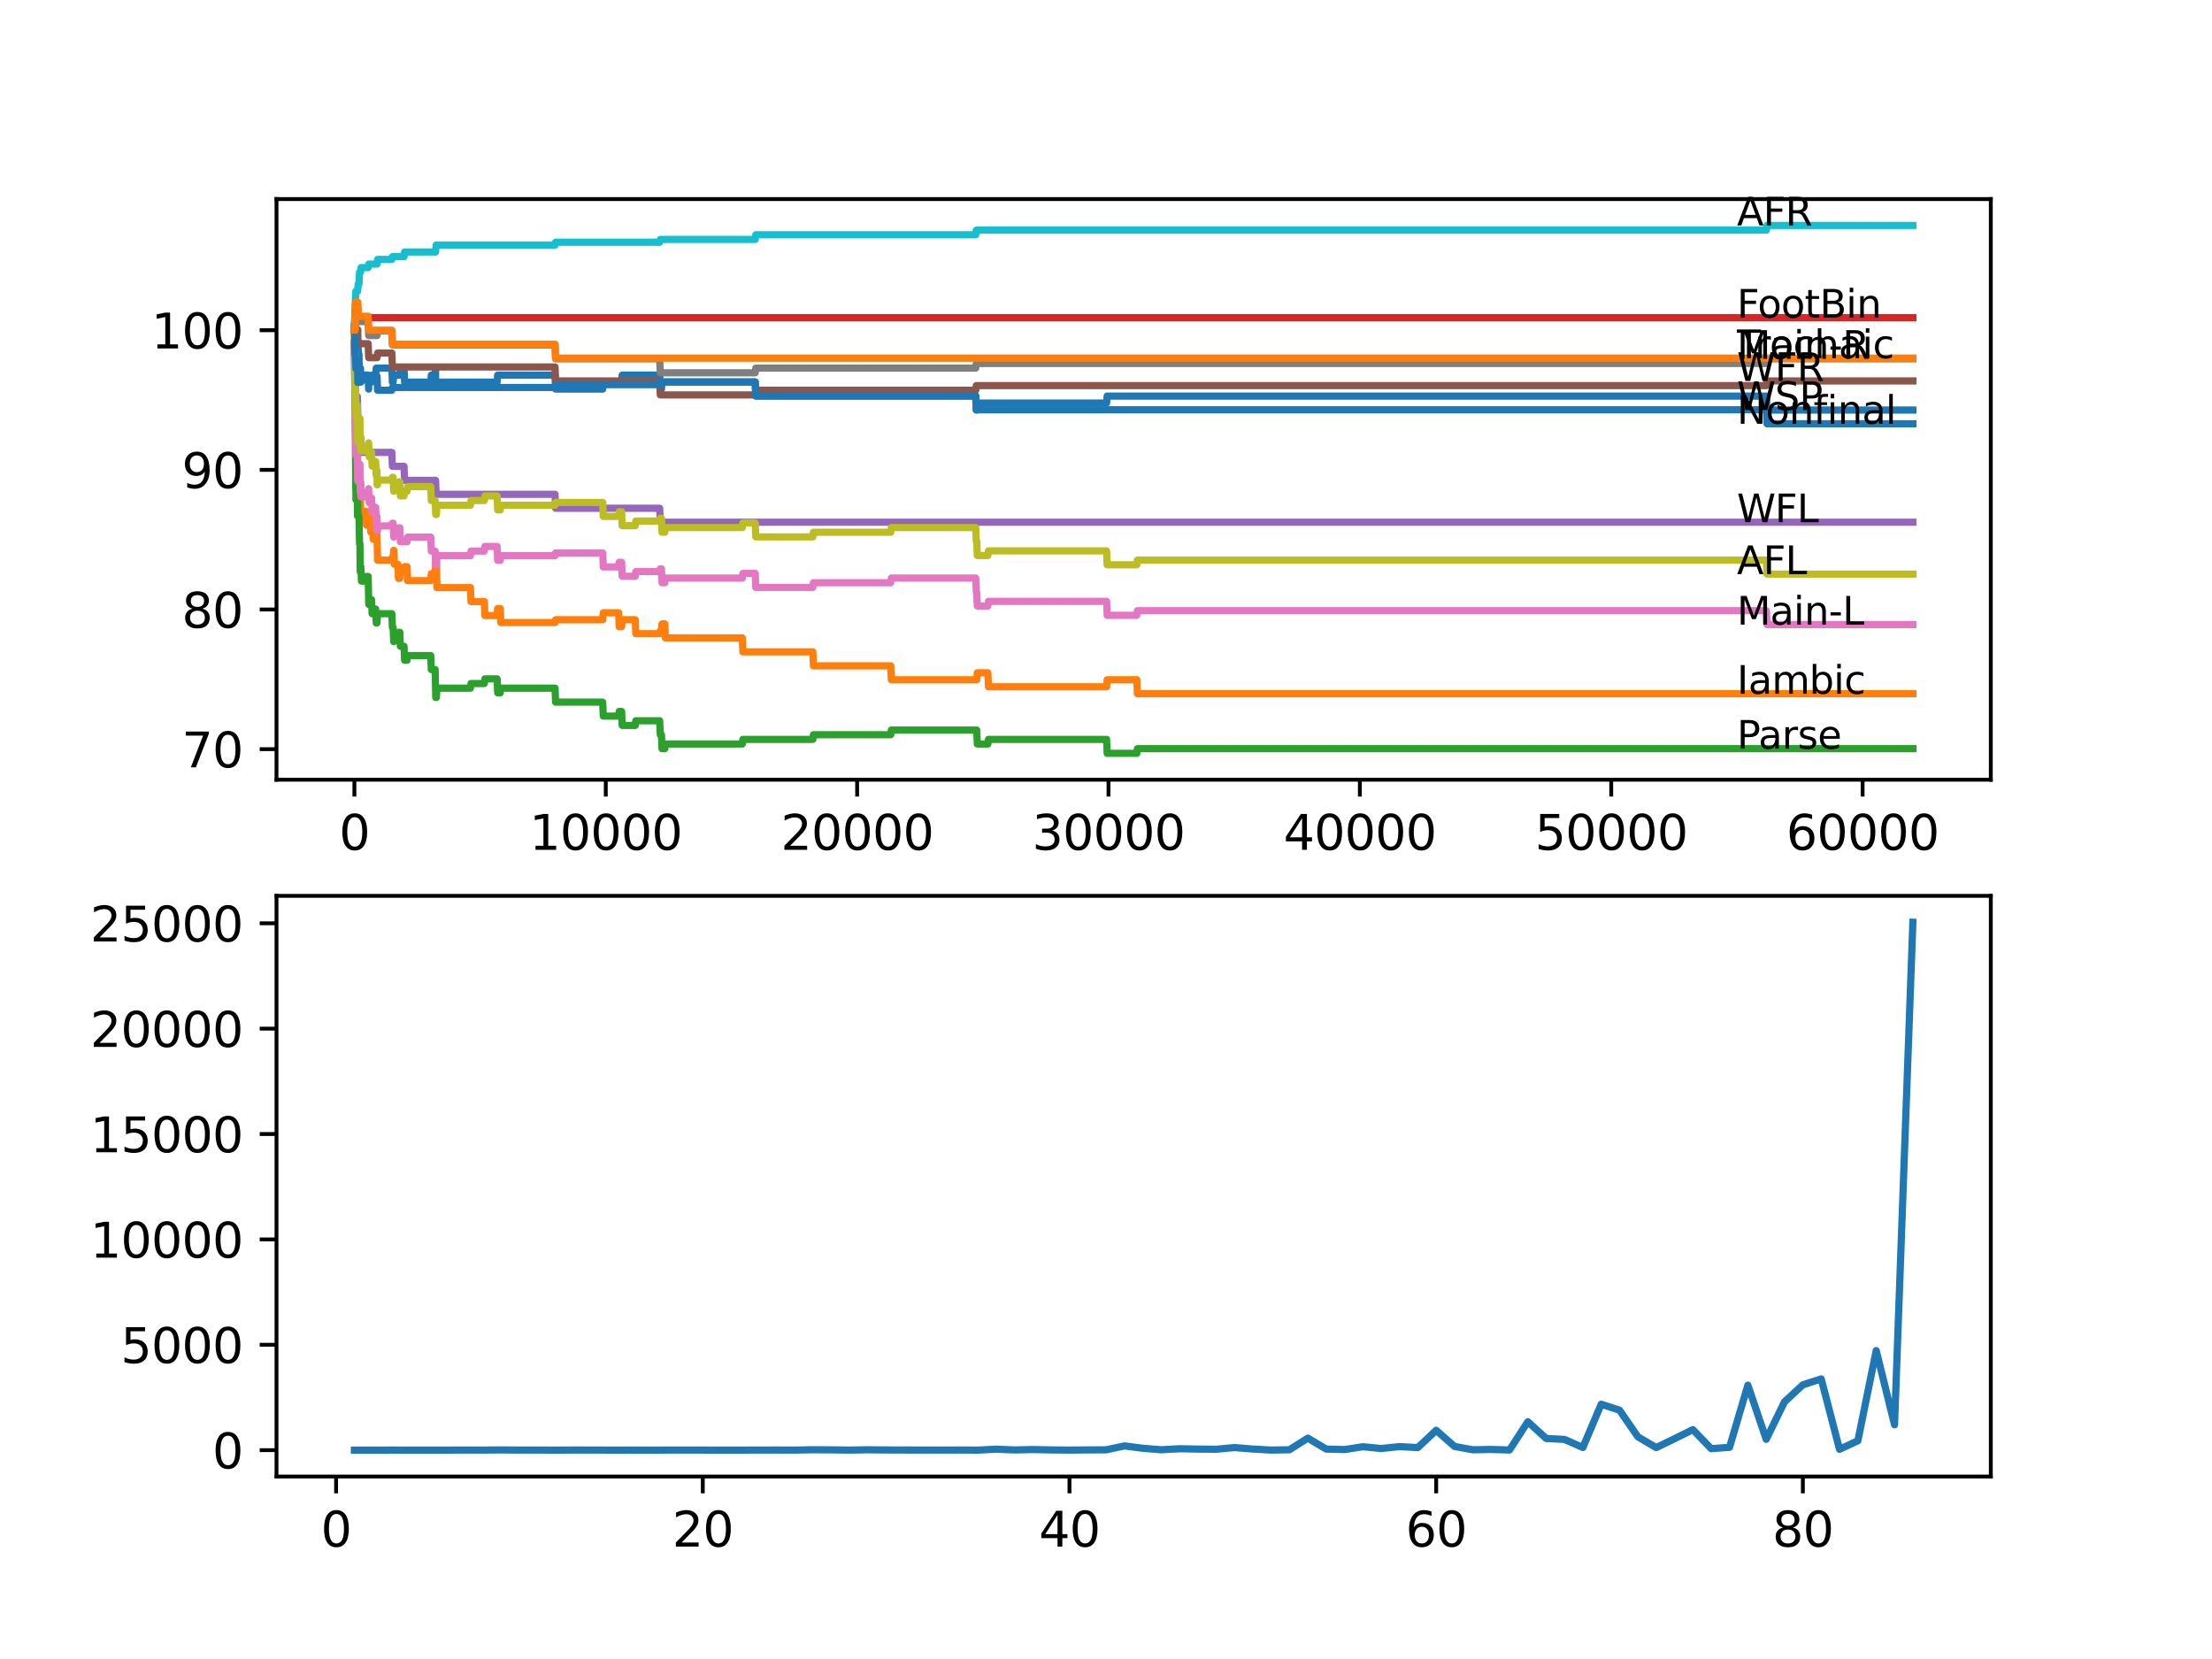 <?xml version="1.0" encoding="utf-8" standalone="no"?>
<!DOCTYPE svg PUBLIC "-//W3C//DTD SVG 1.1//EN"
  "http://www.w3.org/Graphics/SVG/1.1/DTD/svg11.dtd">
<svg xmlns:xlink="http://www.w3.org/1999/xlink" width="460.8pt" height="345.6pt" viewBox="0 0 460.8 345.6" xmlns="http://www.w3.org/2000/svg" version="1.1">
 <defs>
  <style type="text/css">*{stroke-linejoin: round; stroke-linecap: butt}</style>
 </defs>
 <g id="figure_1">
  <g id="patch_1">
   <path d="M 0 345.6 
L 460.8 345.6 
L 460.8 0 
L 0 0 
z
" style="fill: #ffffff"/>
  </g>
  <g id="axes_1">
   <g id="patch_2">
    <path d="M 57.6 162.432 
L 414.72 162.432 
L 414.72 41.472 
L 57.6 41.472 
z
" style="fill: #ffffff"/>
   </g>
   <g id="matplotlib.axis_1">
    <g id="xtick_1">
     <g id="line2d_1">
      <defs>
       <path id="m8d57542f95" d="M 0 0 
L 0 3.5 
" style="stroke: #000000; stroke-width: 0.8"/>
      </defs>
      <g>
       <use xlink:href="#m8d57542f95" x="73.827" y="162.432" style="stroke: #000000; stroke-width: 0.8"/>
      </g>
     </g>
     <g id="text_1">
      <!-- 0 -->
      <g transform="translate(70.646 177.03)scale(0.1 -0.1)">
       <defs>
        <path id="DejaVuSans-30" d="M 2034 4250 
Q 1547 4250 1301 3770 
Q 1056 3291 1056 2328 
Q 1056 1369 1301 889 
Q 1547 409 2034 409 
Q 2525 409 2770 889 
Q 3016 1369 3016 2328 
Q 3016 3291 2770 3770 
Q 2525 4250 2034 4250 
z
M 2034 4750 
Q 2819 4750 3233 4129 
Q 3647 3509 3647 2328 
Q 3647 1150 3233 529 
Q 2819 -91 2034 -91 
Q 1250 -91 836 529 
Q 422 1150 422 2328 
Q 422 3509 836 4129 
Q 1250 4750 2034 4750 
z
" transform="scale(0.016)"/>
       </defs>
       <use xlink:href="#DejaVuSans-30"/>
      </g>
     </g>
    </g>
    <g id="xtick_2">
     <g id="line2d_2">
      <g>
       <use xlink:href="#m8d57542f95" x="126.192" y="162.432" style="stroke: #000000; stroke-width: 0.8"/>
      </g>
     </g>
     <g id="text_2">
      <!-- 10000 -->
      <g transform="translate(110.286 177.03)scale(0.1 -0.1)">
       <defs>
        <path id="DejaVuSans-31" d="M 794 531 
L 1825 531 
L 1825 4091 
L 703 3866 
L 703 4441 
L 1819 4666 
L 2450 4666 
L 2450 531 
L 3481 531 
L 3481 0 
L 794 0 
L 794 531 
z
" transform="scale(0.016)"/>
       </defs>
       <use xlink:href="#DejaVuSans-31"/>
       <use xlink:href="#DejaVuSans-30" x="63.623"/>
       <use xlink:href="#DejaVuSans-30" x="127.246"/>
       <use xlink:href="#DejaVuSans-30" x="190.869"/>
       <use xlink:href="#DejaVuSans-30" x="254.492"/>
      </g>
     </g>
    </g>
    <g id="xtick_3">
     <g id="line2d_3">
      <g>
       <use xlink:href="#m8d57542f95" x="178.556" y="162.432" style="stroke: #000000; stroke-width: 0.8"/>
      </g>
     </g>
     <g id="text_3">
      <!-- 20000 -->
      <g transform="translate(162.65 177.03)scale(0.1 -0.1)">
       <defs>
        <path id="DejaVuSans-32" d="M 1228 531 
L 3431 531 
L 3431 0 
L 469 0 
L 469 531 
Q 828 903 1448 1529 
Q 2069 2156 2228 2338 
Q 2531 2678 2651 2914 
Q 2772 3150 2772 3378 
Q 2772 3750 2511 3984 
Q 2250 4219 1831 4219 
Q 1534 4219 1204 4116 
Q 875 4013 500 3803 
L 500 4441 
Q 881 4594 1212 4672 
Q 1544 4750 1819 4750 
Q 2544 4750 2975 4387 
Q 3406 4025 3406 3419 
Q 3406 3131 3298 2873 
Q 3191 2616 2906 2266 
Q 2828 2175 2409 1742 
Q 1991 1309 1228 531 
z
" transform="scale(0.016)"/>
       </defs>
       <use xlink:href="#DejaVuSans-32"/>
       <use xlink:href="#DejaVuSans-30" x="63.623"/>
       <use xlink:href="#DejaVuSans-30" x="127.246"/>
       <use xlink:href="#DejaVuSans-30" x="190.869"/>
       <use xlink:href="#DejaVuSans-30" x="254.492"/>
      </g>
     </g>
    </g>
    <g id="xtick_4">
     <g id="line2d_4">
      <g>
       <use xlink:href="#m8d57542f95" x="230.921" y="162.432" style="stroke: #000000; stroke-width: 0.8"/>
      </g>
     </g>
     <g id="text_4">
      <!-- 30000 -->
      <g transform="translate(215.015 177.03)scale(0.1 -0.1)">
       <defs>
        <path id="DejaVuSans-33" d="M 2597 2516 
Q 3050 2419 3304 2112 
Q 3559 1806 3559 1356 
Q 3559 666 3084 287 
Q 2609 -91 1734 -91 
Q 1441 -91 1130 -33 
Q 819 25 488 141 
L 488 750 
Q 750 597 1062 519 
Q 1375 441 1716 441 
Q 2309 441 2620 675 
Q 2931 909 2931 1356 
Q 2931 1769 2642 2001 
Q 2353 2234 1838 2234 
L 1294 2234 
L 1294 2753 
L 1863 2753 
Q 2328 2753 2575 2939 
Q 2822 3125 2822 3475 
Q 2822 3834 2567 4026 
Q 2313 4219 1838 4219 
Q 1578 4219 1281 4162 
Q 984 4106 628 3988 
L 628 4550 
Q 988 4650 1302 4700 
Q 1616 4750 1894 4750 
Q 2613 4750 3031 4423 
Q 3450 4097 3450 3541 
Q 3450 3153 3228 2886 
Q 3006 2619 2597 2516 
z
" transform="scale(0.016)"/>
       </defs>
       <use xlink:href="#DejaVuSans-33"/>
       <use xlink:href="#DejaVuSans-30" x="63.623"/>
       <use xlink:href="#DejaVuSans-30" x="127.246"/>
       <use xlink:href="#DejaVuSans-30" x="190.869"/>
       <use xlink:href="#DejaVuSans-30" x="254.492"/>
      </g>
     </g>
    </g>
    <g id="xtick_5">
     <g id="line2d_5">
      <g>
       <use xlink:href="#m8d57542f95" x="283.285" y="162.432" style="stroke: #000000; stroke-width: 0.8"/>
      </g>
     </g>
     <g id="text_5">
      <!-- 40000 -->
      <g transform="translate(267.379 177.03)scale(0.1 -0.1)">
       <defs>
        <path id="DejaVuSans-34" d="M 2419 4116 
L 825 1625 
L 2419 1625 
L 2419 4116 
z
M 2253 4666 
L 3047 4666 
L 3047 1625 
L 3713 1625 
L 3713 1100 
L 3047 1100 
L 3047 0 
L 2419 0 
L 2419 1100 
L 313 1100 
L 313 1709 
L 2253 4666 
z
" transform="scale(0.016)"/>
       </defs>
       <use xlink:href="#DejaVuSans-34"/>
       <use xlink:href="#DejaVuSans-30" x="63.623"/>
       <use xlink:href="#DejaVuSans-30" x="127.246"/>
       <use xlink:href="#DejaVuSans-30" x="190.869"/>
       <use xlink:href="#DejaVuSans-30" x="254.492"/>
      </g>
     </g>
    </g>
    <g id="xtick_6">
     <g id="line2d_6">
      <g>
       <use xlink:href="#m8d57542f95" x="335.65" y="162.432" style="stroke: #000000; stroke-width: 0.8"/>
      </g>
     </g>
     <g id="text_6">
      <!-- 50000 -->
      <g transform="translate(319.744 177.03)scale(0.1 -0.1)">
       <defs>
        <path id="DejaVuSans-35" d="M 691 4666 
L 3169 4666 
L 3169 4134 
L 1269 4134 
L 1269 2991 
Q 1406 3038 1543 3061 
Q 1681 3084 1819 3084 
Q 2600 3084 3056 2656 
Q 3513 2228 3513 1497 
Q 3513 744 3044 326 
Q 2575 -91 1722 -91 
Q 1428 -91 1123 -41 
Q 819 9 494 109 
L 494 744 
Q 775 591 1075 516 
Q 1375 441 1709 441 
Q 2250 441 2565 725 
Q 2881 1009 2881 1497 
Q 2881 1984 2565 2268 
Q 2250 2553 1709 2553 
Q 1456 2553 1204 2497 
Q 953 2441 691 2322 
L 691 4666 
z
" transform="scale(0.016)"/>
       </defs>
       <use xlink:href="#DejaVuSans-35"/>
       <use xlink:href="#DejaVuSans-30" x="63.623"/>
       <use xlink:href="#DejaVuSans-30" x="127.246"/>
       <use xlink:href="#DejaVuSans-30" x="190.869"/>
       <use xlink:href="#DejaVuSans-30" x="254.492"/>
      </g>
     </g>
    </g>
    <g id="xtick_7">
     <g id="line2d_7">
      <g>
       <use xlink:href="#m8d57542f95" x="388.014" y="162.432" style="stroke: #000000; stroke-width: 0.8"/>
      </g>
     </g>
     <g id="text_7">
      <!-- 60000 -->
      <g transform="translate(372.108 177.03)scale(0.1 -0.1)">
       <defs>
        <path id="DejaVuSans-36" d="M 2113 2584 
Q 1688 2584 1439 2293 
Q 1191 2003 1191 1497 
Q 1191 994 1439 701 
Q 1688 409 2113 409 
Q 2538 409 2786 701 
Q 3034 994 3034 1497 
Q 3034 2003 2786 2293 
Q 2538 2584 2113 2584 
z
M 3366 4563 
L 3366 3988 
Q 3128 4100 2886 4159 
Q 2644 4219 2406 4219 
Q 1781 4219 1451 3797 
Q 1122 3375 1075 2522 
Q 1259 2794 1537 2939 
Q 1816 3084 2150 3084 
Q 2853 3084 3261 2657 
Q 3669 2231 3669 1497 
Q 3669 778 3244 343 
Q 2819 -91 2113 -91 
Q 1303 -91 875 529 
Q 447 1150 447 2328 
Q 447 3434 972 4092 
Q 1497 4750 2381 4750 
Q 2619 4750 2861 4703 
Q 3103 4656 3366 4563 
z
" transform="scale(0.016)"/>
       </defs>
       <use xlink:href="#DejaVuSans-36"/>
       <use xlink:href="#DejaVuSans-30" x="63.623"/>
       <use xlink:href="#DejaVuSans-30" x="127.246"/>
       <use xlink:href="#DejaVuSans-30" x="190.869"/>
       <use xlink:href="#DejaVuSans-30" x="254.492"/>
      </g>
     </g>
    </g>
   </g>
   <g id="matplotlib.axis_2">
    <g id="ytick_1">
     <g id="line2d_8">
      <defs>
       <path id="m07581fe1f6" d="M 0 0 
L -3.5 0 
" style="stroke: #000000; stroke-width: 0.8"/>
      </defs>
      <g>
       <use xlink:href="#m07581fe1f6" x="57.6" y="156.061" style="stroke: #000000; stroke-width: 0.8"/>
      </g>
     </g>
     <g id="text_8">
      <!-- 70 -->
      <g transform="translate(37.875 159.86)scale(0.1 -0.1)">
       <defs>
        <path id="DejaVuSans-37" d="M 525 4666 
L 3525 4666 
L 3525 4397 
L 1831 0 
L 1172 0 
L 2766 4134 
L 525 4134 
L 525 4666 
z
" transform="scale(0.016)"/>
       </defs>
       <use xlink:href="#DejaVuSans-37"/>
       <use xlink:href="#DejaVuSans-30" x="63.623"/>
      </g>
     </g>
    </g>
    <g id="ytick_2">
     <g id="line2d_9">
      <g>
       <use xlink:href="#m07581fe1f6" x="57.6" y="126.97" style="stroke: #000000; stroke-width: 0.8"/>
      </g>
     </g>
     <g id="text_9">
      <!-- 80 -->
      <g transform="translate(37.875 130.769)scale(0.1 -0.1)">
       <defs>
        <path id="DejaVuSans-38" d="M 2034 2216 
Q 1584 2216 1326 1975 
Q 1069 1734 1069 1313 
Q 1069 891 1326 650 
Q 1584 409 2034 409 
Q 2484 409 2743 651 
Q 3003 894 3003 1313 
Q 3003 1734 2745 1975 
Q 2488 2216 2034 2216 
z
M 1403 2484 
Q 997 2584 770 2862 
Q 544 3141 544 3541 
Q 544 4100 942 4425 
Q 1341 4750 2034 4750 
Q 2731 4750 3128 4425 
Q 3525 4100 3525 3541 
Q 3525 3141 3298 2862 
Q 3072 2584 2669 2484 
Q 3125 2378 3379 2068 
Q 3634 1759 3634 1313 
Q 3634 634 3220 271 
Q 2806 -91 2034 -91 
Q 1263 -91 848 271 
Q 434 634 434 1313 
Q 434 1759 690 2068 
Q 947 2378 1403 2484 
z
M 1172 3481 
Q 1172 3119 1398 2916 
Q 1625 2713 2034 2713 
Q 2441 2713 2670 2916 
Q 2900 3119 2900 3481 
Q 2900 3844 2670 4047 
Q 2441 4250 2034 4250 
Q 1625 4250 1398 4047 
Q 1172 3844 1172 3481 
z
" transform="scale(0.016)"/>
       </defs>
       <use xlink:href="#DejaVuSans-38"/>
       <use xlink:href="#DejaVuSans-30" x="63.623"/>
      </g>
     </g>
    </g>
    <g id="ytick_3">
     <g id="line2d_10">
      <g>
       <use xlink:href="#m07581fe1f6" x="57.6" y="97.879" style="stroke: #000000; stroke-width: 0.8"/>
      </g>
     </g>
     <g id="text_10">
      <!-- 90 -->
      <g transform="translate(37.875 101.678)scale(0.1 -0.1)">
       <defs>
        <path id="DejaVuSans-39" d="M 703 97 
L 703 672 
Q 941 559 1184 500 
Q 1428 441 1663 441 
Q 2288 441 2617 861 
Q 2947 1281 2994 2138 
Q 2813 1869 2534 1725 
Q 2256 1581 1919 1581 
Q 1219 1581 811 2004 
Q 403 2428 403 3163 
Q 403 3881 828 4315 
Q 1253 4750 1959 4750 
Q 2769 4750 3195 4129 
Q 3622 3509 3622 2328 
Q 3622 1225 3098 567 
Q 2575 -91 1691 -91 
Q 1453 -91 1209 -44 
Q 966 3 703 97 
z
M 1959 2075 
Q 2384 2075 2632 2365 
Q 2881 2656 2881 3163 
Q 2881 3666 2632 3958 
Q 2384 4250 1959 4250 
Q 1534 4250 1286 3958 
Q 1038 3666 1038 3163 
Q 1038 2656 1286 2365 
Q 1534 2075 1959 2075 
z
" transform="scale(0.016)"/>
       </defs>
       <use xlink:href="#DejaVuSans-39"/>
       <use xlink:href="#DejaVuSans-30" x="63.623"/>
      </g>
     </g>
    </g>
    <g id="ytick_4">
     <g id="line2d_11">
      <g>
       <use xlink:href="#m07581fe1f6" x="57.6" y="68.788" style="stroke: #000000; stroke-width: 0.8"/>
      </g>
     </g>
     <g id="text_11">
      <!-- 100 -->
      <g transform="translate(31.512 72.588)scale(0.1 -0.1)">
       <use xlink:href="#DejaVuSans-31"/>
       <use xlink:href="#DejaVuSans-30" x="63.623"/>
       <use xlink:href="#DejaVuSans-30" x="127.246"/>
      </g>
     </g>
    </g>
   </g>
   <g id="line2d_12">
    <path d="M 73.833 71.697 
L 73.864 70.728 
L 73.901 75.091 
L 73.922 75.091 
L 73.948 75.091 
L 73.985 71.6 
L 74.058 75.237 
L 74.084 75.237 
L 74.089 78.146 
L 74.152 73.782 
L 74.189 73.782 
L 74.414 73.782 
L 74.534 70.873 
L 74.545 70.873 
L 74.66 73.782 
L 74.781 73.782 
L 74.901 79.6 
L 74.98 79.6 
L 75.1 76.691 
L 75.184 79.6 
L 75.21 78.146 
L 76.697 78.146 
L 76.791 81.055 
L 76.807 79.6 
L 77.399 79.6 
L 77.514 78.146 
L 78.258 78.146 
L 78.373 76.691 
L 81.63 76.691 
L 81.745 79.6 
L 81.897 79.6 
L 82.012 78.146 
L 83.29 78.146 
L 83.405 76.691 
L 84.169 76.691 
L 84.285 79.6 
L 89.731 79.6 
L 89.846 78.146 
L 90.652 78.146 
L 90.741 76.691 
L 90.746 79.6 
L 90.757 79.6 
L 103.56 79.6 
L 103.675 78.146 
L 115.625 78.146 
L 115.74 81.055 
L 125.553 81.055 
L 125.668 79.6 
L 129.496 79.6 
L 129.611 78.146 
L 137.429 78.146 
L 137.545 81.055 
L 137.796 81.055 
L 137.911 79.6 
L 157.323 79.6 
L 157.438 82.51 
L 203.262 82.51 
L 203.377 85.419 
L 203.471 85.419 
L 203.587 83.964 
L 230.523 83.964 
L 230.638 82.51 
L 367.985 82.51 
L 368.1 85.419 
L 398.487 85.419 
L 398.487 85.419 
" clip-path="url(#p6620be4ab9)" style="fill: none; stroke: #1f77b4; stroke-width: 1.5; stroke-linecap: square"/>
   </g>
   <g id="line2d_13">
    <path d="M 73.833 68.788 
L 73.848 68.788 
L 73.969 75.819 
L 73.979 75.819 
L 74.011 73.637 
L 74.058 80.91 
L 74.063 80.91 
L 74.147 89.637 
L 74.184 88.182 
L 74.241 88.182 
L 74.367 96.91 
L 74.414 96.91 
L 74.482 94 
L 74.513 96.91 
L 74.545 102.728 
L 74.634 102.146 
L 74.781 102.146 
L 74.896 105.055 
L 74.98 105.055 
L 75.048 102.146 
L 75.089 105.055 
L 75.1 105.055 
L 75.184 107.964 
L 75.21 106.51 
L 76.231 106.51 
L 76.346 109.419 
L 76.791 109.419 
L 76.907 107.964 
L 77.137 107.964 
L 77.252 110.873 
L 77.399 110.873 
L 77.514 109.419 
L 77.619 109.419 
L 77.734 112.328 
L 78.258 112.328 
L 78.373 110.873 
L 78.53 110.873 
L 78.65 116.691 
L 81.63 116.691 
L 81.745 116.11 
L 81.897 116.11 
L 82.012 114.655 
L 82.038 114.655 
L 82.153 117.564 
L 82.887 117.564 
L 83.002 120.473 
L 83.29 120.473 
L 83.405 119.019 
L 84.169 119.019 
L 84.285 118.049 
L 84.803 118.049 
L 84.918 120.958 
L 89.731 120.958 
L 89.846 119.504 
L 90.652 119.504 
L 90.773 116.594 
L 90.909 116.594 
L 91.029 122.413 
L 97.999 122.413 
L 98.114 125.322 
L 100.895 125.322 
L 101.01 128.231 
L 103.56 128.231 
L 103.675 126.776 
L 104.215 126.776 
L 104.33 129.685 
L 115.625 129.685 
L 115.74 129.104 
L 125.553 129.104 
L 125.668 127.649 
L 128.873 127.649 
L 128.988 130.558 
L 129.496 130.558 
L 129.611 129.104 
L 132.334 129.104 
L 132.45 132.013 
L 137.429 132.013 
L 137.545 131.431 
L 137.796 131.431 
L 137.911 129.976 
L 138.498 129.976 
L 138.613 132.885 
L 154.636 132.885 
L 154.752 135.794 
L 169.335 135.794 
L 169.45 138.704 
L 185.563 138.704 
L 185.678 141.613 
L 203.471 141.613 
L 203.587 140.158 
L 205.796 140.158 
L 205.912 143.067 
L 230.523 143.067 
L 230.638 141.613 
L 236.822 141.613 
L 236.938 144.522 
L 398.487 144.522 
L 398.487 144.522 
" clip-path="url(#p6620be4ab9)" style="fill: none; stroke: #ff7f0e; stroke-width: 1.5; stroke-linecap: square"/>
   </g>
   <g id="line2d_14">
    <path d="M 73.833 71.697 
L 73.838 71.697 
L 73.964 85.273 
L 73.969 84.691 
L 73.979 84.691 
L 74.121 102.146 
L 74.136 102.146 
L 74.147 101.176 
L 74.152 104.085 
L 74.236 104.085 
L 74.241 104.085 
L 74.367 101.661 
L 74.414 101.661 
L 74.482 107.479 
L 74.529 105.54 
L 74.54 105.54 
L 74.545 104.57 
L 74.55 107.479 
L 74.639 107.479 
L 74.781 107.479 
L 74.901 113.297 
L 74.98 113.297 
L 75.048 119.116 
L 75.095 118.146 
L 75.184 118.146 
L 75.299 121.055 
L 76.231 121.055 
L 76.346 120.085 
L 76.697 120.085 
L 76.818 125.904 
L 77.137 125.904 
L 77.252 124.934 
L 77.399 124.934 
L 77.514 127.843 
L 77.619 127.843 
L 77.734 126.873 
L 78.258 126.873 
L 78.373 129.782 
L 78.53 129.782 
L 78.65 127.843 
L 81.63 127.843 
L 81.745 130.752 
L 81.897 130.752 
L 82.012 133.661 
L 82.038 133.661 
L 82.153 132.691 
L 82.887 132.691 
L 83.002 131.722 
L 83.29 131.722 
L 83.405 134.631 
L 84.169 134.631 
L 84.285 137.54 
L 84.803 137.54 
L 84.918 136.57 
L 89.731 136.57 
L 89.846 139.479 
L 90.652 139.479 
L 90.773 145.297 
L 90.909 145.297 
L 91.029 143.358 
L 97.999 143.358 
L 98.114 142.388 
L 100.895 142.388 
L 101.01 141.419 
L 103.56 141.419 
L 103.675 144.328 
L 104.215 144.328 
L 104.33 143.358 
L 115.625 143.358 
L 115.74 146.267 
L 125.553 146.267 
L 125.668 149.176 
L 128.873 149.176 
L 128.988 148.207 
L 129.496 148.207 
L 129.611 151.116 
L 132.334 151.116 
L 132.45 150.146 
L 137.429 150.146 
L 137.545 153.055 
L 137.796 153.055 
L 137.911 155.964 
L 138.498 155.964 
L 138.613 154.994 
L 154.636 154.994 
L 154.752 154.025 
L 169.335 154.025 
L 169.45 153.055 
L 185.563 153.055 
L 185.678 152.085 
L 203.471 152.085 
L 203.587 154.994 
L 205.796 154.994 
L 205.912 154.025 
L 230.523 154.025 
L 230.638 156.934 
L 236.822 156.934 
L 236.938 155.964 
L 398.487 155.964 
L 398.487 155.964 
" clip-path="url(#p6620be4ab9)" style="fill: none; stroke: #2ca02c; stroke-width: 1.5; stroke-linecap: square"/>
   </g>
   <g id="line2d_15">
    <path d="M 73.833 68.788 
L 73.838 68.788 
L 73.953 68.207 
L 73.964 68.207 
L 74.079 67.625 
L 74.084 67.625 
L 74.199 66.897 
L 74.241 66.897 
L 74.356 66.17 
L 398.487 66.17 
L 398.487 66.17 
" clip-path="url(#p6620be4ab9)" style="fill: none; stroke: #d62728; stroke-width: 1.5; stroke-linecap: square"/>
   </g>
   <g id="line2d_16">
    <path d="M 73.833 71.697 
L 73.958 80.425 
L 73.985 80.425 
L 74.1 83.334 
L 74.314 83.334 
L 74.43 82.607 
L 74.456 82.607 
L 74.576 88.425 
L 74.781 88.425 
L 74.896 91.334 
L 75.184 91.334 
L 75.299 94.243 
L 81.63 94.243 
L 81.745 97.152 
L 84.169 97.152 
L 84.285 100.061 
L 90.741 100.061 
L 90.856 102.97 
L 115.625 102.97 
L 115.74 105.879 
L 137.429 105.879 
L 137.545 108.788 
L 398.487 108.788 
L 398.487 108.788 
" clip-path="url(#p6620be4ab9)" style="fill: none; stroke: #9467bd; stroke-width: 1.5; stroke-linecap: square"/>
   </g>
   <g id="line2d_17">
    <path d="M 73.833 71.697 
L 73.838 71.697 
L 73.958 70.388 
L 74.032 70.388 
L 74.147 69.661 
L 74.503 69.661 
L 74.545 68.691 
L 74.55 71.6 
L 74.602 71.6 
L 76.697 71.6 
L 76.812 74.51 
L 78.546 74.51 
L 78.661 73.54 
L 81.63 73.54 
L 81.745 76.449 
L 115.625 76.449 
L 115.74 79.358 
L 137.429 79.358 
L 137.545 82.267 
L 157.323 82.267 
L 157.438 81.297 
L 203.262 81.297 
L 203.377 80.328 
L 367.985 80.328 
L 368.1 79.358 
L 398.487 79.358 
L 398.487 79.358 
" clip-path="url(#p6620be4ab9)" style="fill: none; stroke: #8c564b; stroke-width: 1.5; stroke-linecap: square"/>
   </g>
   <g id="line2d_18">
    <path d="M 73.833 71.697 
L 73.964 84.304 
L 73.979 83.722 
L 73.985 86.631 
L 74.032 85.904 
L 74.157 94.873 
L 74.241 94.873 
L 74.367 92.449 
L 74.414 92.449 
L 74.513 100.207 
L 74.534 99.237 
L 74.54 99.237 
L 74.655 97.685 
L 74.781 97.685 
L 74.896 96.716 
L 74.98 96.716 
L 75.048 102.534 
L 75.095 101.564 
L 75.1 101.564 
L 75.184 100.594 
L 75.189 103.504 
L 75.199 103.504 
L 76.231 103.504 
L 76.346 102.534 
L 76.697 102.534 
L 76.791 101.807 
L 76.907 104.716 
L 77.137 104.716 
L 77.252 103.746 
L 77.399 103.746 
L 77.514 106.655 
L 77.619 106.655 
L 77.734 105.685 
L 78.258 105.685 
L 78.373 108.594 
L 78.53 108.594 
L 78.546 107.625 
L 78.551 110.534 
L 78.629 110.534 
L 78.645 110.534 
L 78.76 109.564 
L 81.63 109.564 
L 81.745 108.982 
L 81.897 108.982 
L 82.012 111.891 
L 82.038 111.891 
L 82.153 110.922 
L 82.887 110.922 
L 83.002 109.952 
L 83.29 109.952 
L 83.405 112.861 
L 84.803 112.861 
L 84.918 111.891 
L 89.731 111.891 
L 89.846 114.8 
L 90.652 114.8 
L 90.767 117.71 
L 90.909 117.71 
L 91.029 115.77 
L 97.999 115.77 
L 98.114 114.8 
L 100.895 114.8 
L 101.01 113.831 
L 103.56 113.831 
L 103.675 116.74 
L 104.215 116.74 
L 104.33 115.77 
L 115.625 115.77 
L 115.74 115.188 
L 125.553 115.188 
L 125.668 118.097 
L 128.873 118.097 
L 128.988 117.128 
L 129.496 117.128 
L 129.611 120.037 
L 132.334 120.037 
L 132.45 119.067 
L 137.429 119.067 
L 137.545 118.485 
L 137.796 118.485 
L 137.911 121.394 
L 138.498 121.394 
L 138.613 120.425 
L 154.636 120.425 
L 154.752 119.455 
L 157.323 119.455 
L 157.438 122.364 
L 169.335 122.364 
L 169.45 121.394 
L 185.563 121.394 
L 185.678 120.425 
L 203.262 120.425 
L 203.377 123.334 
L 203.471 123.334 
L 203.587 126.243 
L 205.796 126.243 
L 205.912 125.273 
L 230.523 125.273 
L 230.638 128.182 
L 236.822 128.182 
L 236.938 127.213 
L 367.985 127.213 
L 368.1 130.122 
L 398.487 130.122 
L 398.487 130.122 
" clip-path="url(#p6620be4ab9)" style="fill: none; stroke: #e377c2; stroke-width: 1.5; stroke-linecap: square"/>
   </g>
   <g id="line2d_19">
    <path d="M 73.833 68.061 
L 73.953 65.782 
L 74.032 65.782 
L 74.147 65.055 
L 74.503 65.055 
L 74.545 64.085 
L 74.55 66.994 
L 74.602 66.994 
L 76.697 66.994 
L 76.812 69.904 
L 78.546 69.904 
L 78.661 68.934 
L 81.63 68.934 
L 81.745 71.843 
L 115.625 71.843 
L 115.74 74.752 
L 137.429 74.752 
L 137.545 77.661 
L 157.323 77.661 
L 157.438 76.691 
L 203.262 76.691 
L 203.377 75.722 
L 367.985 75.722 
L 368.1 74.752 
L 398.487 74.752 
L 398.487 74.752 
" clip-path="url(#p6620be4ab9)" style="fill: none; stroke: #7f7f7f; stroke-width: 1.5; stroke-linecap: square"/>
   </g>
   <g id="line2d_20">
    <path d="M 73.833 68.061 
L 73.958 76.207 
L 73.964 76.207 
L 73.979 75.625 
L 73.985 78.534 
L 74.032 77.807 
L 74.157 86.776 
L 74.241 86.776 
L 74.367 84.352 
L 74.414 84.352 
L 74.513 92.11 
L 74.534 91.14 
L 74.54 91.14 
L 74.655 89.588 
L 74.781 89.588 
L 74.901 87.164 
L 74.98 87.164 
L 75.048 92.982 
L 75.095 92.013 
L 75.1 92.013 
L 75.184 91.043 
L 75.189 93.952 
L 75.199 93.952 
L 76.231 93.952 
L 76.346 92.982 
L 76.697 92.982 
L 76.791 92.255 
L 76.907 95.164 
L 77.137 95.164 
L 77.252 94.194 
L 77.399 94.194 
L 77.514 97.104 
L 77.619 97.104 
L 77.734 96.134 
L 78.258 96.134 
L 78.373 99.043 
L 78.53 99.043 
L 78.546 98.073 
L 78.551 100.982 
L 78.629 100.982 
L 78.645 100.982 
L 78.76 100.013 
L 81.63 100.013 
L 81.745 99.431 
L 81.897 99.431 
L 82.012 102.34 
L 82.038 102.34 
L 82.153 101.37 
L 82.887 101.37 
L 83.002 100.4 
L 83.29 100.4 
L 83.405 103.31 
L 84.169 103.31 
L 84.285 102.34 
L 84.803 102.34 
L 84.918 101.37 
L 89.731 101.37 
L 89.846 104.279 
L 90.652 104.279 
L 90.767 107.188 
L 90.909 107.188 
L 91.029 105.249 
L 97.999 105.249 
L 98.114 104.279 
L 100.895 104.279 
L 101.01 103.31 
L 103.56 103.31 
L 103.675 106.219 
L 104.215 106.219 
L 104.33 105.249 
L 115.625 105.249 
L 115.74 104.667 
L 125.553 104.667 
L 125.668 107.576 
L 128.873 107.576 
L 128.988 106.607 
L 129.496 106.607 
L 129.611 109.516 
L 132.334 109.516 
L 132.45 108.546 
L 137.429 108.546 
L 137.545 107.964 
L 137.796 107.964 
L 137.911 110.873 
L 138.498 110.873 
L 138.613 109.904 
L 154.636 109.904 
L 154.752 108.934 
L 157.323 108.934 
L 157.438 111.843 
L 169.335 111.843 
L 169.45 110.873 
L 185.563 110.873 
L 185.678 109.904 
L 203.262 109.904 
L 203.377 112.813 
L 203.471 112.813 
L 203.587 115.722 
L 205.796 115.722 
L 205.912 114.752 
L 230.523 114.752 
L 230.638 117.661 
L 236.822 117.661 
L 236.938 116.691 
L 367.985 116.691 
L 368.1 119.6 
L 398.487 119.6 
L 398.487 119.6 
" clip-path="url(#p6620be4ab9)" style="fill: none; stroke: #bcbd22; stroke-width: 1.5; stroke-linecap: square"/>
   </g>
   <g id="line2d_21">
    <path d="M 73.833 68.061 
L 73.964 63.843 
L 73.985 63.843 
L 74.115 60.691 
L 74.503 60.691 
L 74.618 59.14 
L 74.781 59.14 
L 74.901 56.716 
L 75.1 56.716 
L 75.215 55.746 
L 76.697 55.746 
L 76.812 55.019 
L 78.546 55.019 
L 78.661 54.049 
L 81.63 54.049 
L 81.745 53.467 
L 84.169 53.467 
L 84.285 52.497 
L 90.741 52.497 
L 90.856 51.043 
L 115.625 51.043 
L 115.74 50.461 
L 137.429 50.461 
L 137.545 49.879 
L 157.323 49.879 
L 157.438 48.91 
L 203.262 48.91 
L 203.377 47.94 
L 367.985 47.94 
L 368.1 46.97 
L 398.487 46.97 
L 398.487 46.97 
" clip-path="url(#p6620be4ab9)" style="fill: none; stroke: #17becf; stroke-width: 1.5; stroke-linecap: square"/>
   </g>
   <g id="line2d_22">
    <path d="M 73.833 68.061 
L 73.838 68.061 
L 73.958 73.879 
L 74.032 73.879 
L 74.147 76.788 
L 74.503 76.788 
L 74.545 79.697 
L 74.618 79.116 
L 76.697 79.116 
L 76.812 78.388 
L 78.546 78.388 
L 78.661 81.297 
L 81.63 81.297 
L 81.745 80.716 
L 115.625 80.716 
L 115.74 80.134 
L 137.429 80.134 
L 137.545 79.552 
L 157.323 79.552 
L 157.438 82.461 
L 203.262 82.461 
L 203.377 85.37 
L 367.985 85.37 
L 368.1 88.279 
L 398.487 88.279 
L 398.487 88.279 
" clip-path="url(#p6620be4ab9)" style="fill: none; stroke: #1f77b4; stroke-width: 1.5; stroke-linecap: square"/>
   </g>
   <g id="line2d_23">
    <path d="M 73.833 68.788 
L 73.854 68.788 
L 73.969 65.879 
L 73.985 65.879 
L 74.011 68.788 
L 74.068 62.97 
L 74.089 62.97 
L 74.545 62.97 
L 74.66 65.879 
L 76.697 65.879 
L 76.812 68.788 
L 81.63 68.788 
L 81.745 71.697 
L 115.625 71.697 
L 115.74 74.607 
L 398.487 74.607 
L 398.487 74.607 
" clip-path="url(#p6620be4ab9)" style="fill: none; stroke: #ff7f0e; stroke-width: 1.5; stroke-linecap: square"/>
   </g>
   <g id="patch_3">
    <path d="M 57.6 162.432 
L 57.6 41.472 
" style="fill: none; stroke: #000000; stroke-width: 0.8; stroke-linejoin: miter; stroke-linecap: square"/>
   </g>
   <g id="patch_4">
    <path d="M 414.72 162.432 
L 414.72 41.472 
" style="fill: none; stroke: #000000; stroke-width: 0.8; stroke-linejoin: miter; stroke-linecap: square"/>
   </g>
   <g id="patch_5">
    <path d="M 57.6 162.432 
L 414.72 162.432 
" style="fill: none; stroke: #000000; stroke-width: 0.8; stroke-linejoin: miter; stroke-linecap: square"/>
   </g>
   <g id="patch_6">
    <path d="M 57.6 41.472 
L 414.72 41.472 
" style="fill: none; stroke: #000000; stroke-width: 0.8; stroke-linejoin: miter; stroke-linecap: square"/>
   </g>
   <g id="text_12">
    <!-- WSP -->
    <g transform="translate(361.832 85.419)scale(0.08 -0.08)">
     <defs>
      <path id="DejaVuSans-57" d="M 213 4666 
L 850 4666 
L 1831 722 
L 2809 4666 
L 3519 4666 
L 4500 722 
L 5478 4666 
L 6119 4666 
L 4947 0 
L 4153 0 
L 3169 4050 
L 2175 0 
L 1381 0 
L 213 4666 
z
" transform="scale(0.016)"/>
      <path id="DejaVuSans-53" d="M 3425 4513 
L 3425 3897 
Q 3066 4069 2747 4153 
Q 2428 4238 2131 4238 
Q 1616 4238 1336 4038 
Q 1056 3838 1056 3469 
Q 1056 3159 1242 3001 
Q 1428 2844 1947 2747 
L 2328 2669 
Q 3034 2534 3370 2195 
Q 3706 1856 3706 1288 
Q 3706 609 3251 259 
Q 2797 -91 1919 -91 
Q 1588 -91 1214 -16 
Q 841 59 441 206 
L 441 856 
Q 825 641 1194 531 
Q 1563 422 1919 422 
Q 2459 422 2753 634 
Q 3047 847 3047 1241 
Q 3047 1584 2836 1778 
Q 2625 1972 2144 2069 
L 1759 2144 
Q 1053 2284 737 2584 
Q 422 2884 422 3419 
Q 422 4038 858 4394 
Q 1294 4750 2059 4750 
Q 2388 4750 2728 4690 
Q 3069 4631 3425 4513 
z
" transform="scale(0.016)"/>
      <path id="DejaVuSans-50" d="M 1259 4147 
L 1259 2394 
L 2053 2394 
Q 2494 2394 2734 2622 
Q 2975 2850 2975 3272 
Q 2975 3691 2734 3919 
Q 2494 4147 2053 4147 
L 1259 4147 
z
M 628 4666 
L 2053 4666 
Q 2838 4666 3239 4311 
Q 3641 3956 3641 3272 
Q 3641 2581 3239 2228 
Q 2838 1875 2053 1875 
L 1259 1875 
L 1259 0 
L 628 0 
L 628 4666 
z
" transform="scale(0.016)"/>
     </defs>
     <use xlink:href="#DejaVuSans-57"/>
     <use xlink:href="#DejaVuSans-53" x="98.877"/>
     <use xlink:href="#DejaVuSans-50" x="162.354"/>
    </g>
   </g>
   <g id="text_13">
    <!-- Iambic -->
    <g transform="translate(361.832 144.522)scale(0.08 -0.08)">
     <defs>
      <path id="DejaVuSans-49" d="M 628 4666 
L 1259 4666 
L 1259 0 
L 628 0 
L 628 4666 
z
" transform="scale(0.016)"/>
      <path id="DejaVuSans-61" d="M 2194 1759 
Q 1497 1759 1228 1600 
Q 959 1441 959 1056 
Q 959 750 1161 570 
Q 1363 391 1709 391 
Q 2188 391 2477 730 
Q 2766 1069 2766 1631 
L 2766 1759 
L 2194 1759 
z
M 3341 1997 
L 3341 0 
L 2766 0 
L 2766 531 
Q 2569 213 2275 61 
Q 1981 -91 1556 -91 
Q 1019 -91 701 211 
Q 384 513 384 1019 
Q 384 1609 779 1909 
Q 1175 2209 1959 2209 
L 2766 2209 
L 2766 2266 
Q 2766 2663 2505 2880 
Q 2244 3097 1772 3097 
Q 1472 3097 1187 3025 
Q 903 2953 641 2809 
L 641 3341 
Q 956 3463 1253 3523 
Q 1550 3584 1831 3584 
Q 2591 3584 2966 3190 
Q 3341 2797 3341 1997 
z
" transform="scale(0.016)"/>
      <path id="DejaVuSans-6d" d="M 3328 2828 
Q 3544 3216 3844 3400 
Q 4144 3584 4550 3584 
Q 5097 3584 5394 3201 
Q 5691 2819 5691 2113 
L 5691 0 
L 5113 0 
L 5113 2094 
Q 5113 2597 4934 2840 
Q 4756 3084 4391 3084 
Q 3944 3084 3684 2787 
Q 3425 2491 3425 1978 
L 3425 0 
L 2847 0 
L 2847 2094 
Q 2847 2600 2669 2842 
Q 2491 3084 2119 3084 
Q 1678 3084 1418 2786 
Q 1159 2488 1159 1978 
L 1159 0 
L 581 0 
L 581 3500 
L 1159 3500 
L 1159 2956 
Q 1356 3278 1631 3431 
Q 1906 3584 2284 3584 
Q 2666 3584 2933 3390 
Q 3200 3197 3328 2828 
z
" transform="scale(0.016)"/>
      <path id="DejaVuSans-62" d="M 3116 1747 
Q 3116 2381 2855 2742 
Q 2594 3103 2138 3103 
Q 1681 3103 1420 2742 
Q 1159 2381 1159 1747 
Q 1159 1113 1420 752 
Q 1681 391 2138 391 
Q 2594 391 2855 752 
Q 3116 1113 3116 1747 
z
M 1159 2969 
Q 1341 3281 1617 3432 
Q 1894 3584 2278 3584 
Q 2916 3584 3314 3078 
Q 3713 2572 3713 1747 
Q 3713 922 3314 415 
Q 2916 -91 2278 -91 
Q 1894 -91 1617 61 
Q 1341 213 1159 525 
L 1159 0 
L 581 0 
L 581 4863 
L 1159 4863 
L 1159 2969 
z
" transform="scale(0.016)"/>
      <path id="DejaVuSans-69" d="M 603 3500 
L 1178 3500 
L 1178 0 
L 603 0 
L 603 3500 
z
M 603 4863 
L 1178 4863 
L 1178 4134 
L 603 4134 
L 603 4863 
z
" transform="scale(0.016)"/>
      <path id="DejaVuSans-63" d="M 3122 3366 
L 3122 2828 
Q 2878 2963 2633 3030 
Q 2388 3097 2138 3097 
Q 1578 3097 1268 2742 
Q 959 2388 959 1747 
Q 959 1106 1268 751 
Q 1578 397 2138 397 
Q 2388 397 2633 464 
Q 2878 531 3122 666 
L 3122 134 
Q 2881 22 2623 -34 
Q 2366 -91 2075 -91 
Q 1284 -91 818 406 
Q 353 903 353 1747 
Q 353 2603 823 3093 
Q 1294 3584 2113 3584 
Q 2378 3584 2631 3529 
Q 2884 3475 3122 3366 
z
" transform="scale(0.016)"/>
     </defs>
     <use xlink:href="#DejaVuSans-49"/>
     <use xlink:href="#DejaVuSans-61" x="29.492"/>
     <use xlink:href="#DejaVuSans-6d" x="90.771"/>
     <use xlink:href="#DejaVuSans-62" x="188.184"/>
     <use xlink:href="#DejaVuSans-69" x="251.66"/>
     <use xlink:href="#DejaVuSans-63" x="279.443"/>
    </g>
   </g>
   <g id="text_14">
    <!-- Parse -->
    <g transform="translate(361.832 155.964)scale(0.08 -0.08)">
     <defs>
      <path id="DejaVuSans-72" d="M 2631 2963 
Q 2534 3019 2420 3045 
Q 2306 3072 2169 3072 
Q 1681 3072 1420 2755 
Q 1159 2438 1159 1844 
L 1159 0 
L 581 0 
L 581 3500 
L 1159 3500 
L 1159 2956 
Q 1341 3275 1631 3429 
Q 1922 3584 2338 3584 
Q 2397 3584 2469 3576 
Q 2541 3569 2628 3553 
L 2631 2963 
z
" transform="scale(0.016)"/>
      <path id="DejaVuSans-73" d="M 2834 3397 
L 2834 2853 
Q 2591 2978 2328 3040 
Q 2066 3103 1784 3103 
Q 1356 3103 1142 2972 
Q 928 2841 928 2578 
Q 928 2378 1081 2264 
Q 1234 2150 1697 2047 
L 1894 2003 
Q 2506 1872 2764 1633 
Q 3022 1394 3022 966 
Q 3022 478 2636 193 
Q 2250 -91 1575 -91 
Q 1294 -91 989 -36 
Q 684 19 347 128 
L 347 722 
Q 666 556 975 473 
Q 1284 391 1588 391 
Q 1994 391 2212 530 
Q 2431 669 2431 922 
Q 2431 1156 2273 1281 
Q 2116 1406 1581 1522 
L 1381 1569 
Q 847 1681 609 1914 
Q 372 2147 372 2553 
Q 372 3047 722 3315 
Q 1072 3584 1716 3584 
Q 2034 3584 2315 3537 
Q 2597 3491 2834 3397 
z
" transform="scale(0.016)"/>
      <path id="DejaVuSans-65" d="M 3597 1894 
L 3597 1613 
L 953 1613 
Q 991 1019 1311 708 
Q 1631 397 2203 397 
Q 2534 397 2845 478 
Q 3156 559 3463 722 
L 3463 178 
Q 3153 47 2828 -22 
Q 2503 -91 2169 -91 
Q 1331 -91 842 396 
Q 353 884 353 1716 
Q 353 2575 817 3079 
Q 1281 3584 2069 3584 
Q 2775 3584 3186 3129 
Q 3597 2675 3597 1894 
z
M 3022 2063 
Q 3016 2534 2758 2815 
Q 2500 3097 2075 3097 
Q 1594 3097 1305 2825 
Q 1016 2553 972 2059 
L 3022 2063 
z
" transform="scale(0.016)"/>
     </defs>
     <use xlink:href="#DejaVuSans-50"/>
     <use xlink:href="#DejaVuSans-61" x="55.803"/>
     <use xlink:href="#DejaVuSans-72" x="117.082"/>
     <use xlink:href="#DejaVuSans-73" x="158.195"/>
     <use xlink:href="#DejaVuSans-65" x="210.295"/>
    </g>
   </g>
   <g id="text_15">
    <!-- FootBin -->
    <g transform="translate(361.832 66.17)scale(0.08 -0.08)">
     <defs>
      <path id="DejaVuSans-46" d="M 628 4666 
L 3309 4666 
L 3309 4134 
L 1259 4134 
L 1259 2759 
L 3109 2759 
L 3109 2228 
L 1259 2228 
L 1259 0 
L 628 0 
L 628 4666 
z
" transform="scale(0.016)"/>
      <path id="DejaVuSans-6f" d="M 1959 3097 
Q 1497 3097 1228 2736 
Q 959 2375 959 1747 
Q 959 1119 1226 758 
Q 1494 397 1959 397 
Q 2419 397 2687 759 
Q 2956 1122 2956 1747 
Q 2956 2369 2687 2733 
Q 2419 3097 1959 3097 
z
M 1959 3584 
Q 2709 3584 3137 3096 
Q 3566 2609 3566 1747 
Q 3566 888 3137 398 
Q 2709 -91 1959 -91 
Q 1206 -91 779 398 
Q 353 888 353 1747 
Q 353 2609 779 3096 
Q 1206 3584 1959 3584 
z
" transform="scale(0.016)"/>
      <path id="DejaVuSans-74" d="M 1172 4494 
L 1172 3500 
L 2356 3500 
L 2356 3053 
L 1172 3053 
L 1172 1153 
Q 1172 725 1289 603 
Q 1406 481 1766 481 
L 2356 481 
L 2356 0 
L 1766 0 
Q 1100 0 847 248 
Q 594 497 594 1153 
L 594 3053 
L 172 3053 
L 172 3500 
L 594 3500 
L 594 4494 
L 1172 4494 
z
" transform="scale(0.016)"/>
      <path id="DejaVuSans-42" d="M 1259 2228 
L 1259 519 
L 2272 519 
Q 2781 519 3026 730 
Q 3272 941 3272 1375 
Q 3272 1813 3026 2020 
Q 2781 2228 2272 2228 
L 1259 2228 
z
M 1259 4147 
L 1259 2741 
L 2194 2741 
Q 2656 2741 2882 2914 
Q 3109 3088 3109 3444 
Q 3109 3797 2882 3972 
Q 2656 4147 2194 4147 
L 1259 4147 
z
M 628 4666 
L 2241 4666 
Q 2963 4666 3353 4366 
Q 3744 4066 3744 3513 
Q 3744 3084 3544 2831 
Q 3344 2578 2956 2516 
Q 3422 2416 3680 2098 
Q 3938 1781 3938 1306 
Q 3938 681 3513 340 
Q 3088 0 2303 0 
L 628 0 
L 628 4666 
z
" transform="scale(0.016)"/>
      <path id="DejaVuSans-6e" d="M 3513 2113 
L 3513 0 
L 2938 0 
L 2938 2094 
Q 2938 2591 2744 2837 
Q 2550 3084 2163 3084 
Q 1697 3084 1428 2787 
Q 1159 2491 1159 1978 
L 1159 0 
L 581 0 
L 581 3500 
L 1159 3500 
L 1159 2956 
Q 1366 3272 1645 3428 
Q 1925 3584 2291 3584 
Q 2894 3584 3203 3211 
Q 3513 2838 3513 2113 
z
" transform="scale(0.016)"/>
     </defs>
     <use xlink:href="#DejaVuSans-46"/>
     <use xlink:href="#DejaVuSans-6f" x="53.895"/>
     <use xlink:href="#DejaVuSans-6f" x="115.076"/>
     <use xlink:href="#DejaVuSans-74" x="176.258"/>
     <use xlink:href="#DejaVuSans-42" x="215.467"/>
     <use xlink:href="#DejaVuSans-69" x="284.07"/>
     <use xlink:href="#DejaVuSans-6e" x="311.854"/>
    </g>
   </g>
   <g id="text_16">
    <!-- WFL -->
    <g transform="translate(361.832 108.788)scale(0.08 -0.08)">
     <defs>
      <path id="DejaVuSans-4c" d="M 628 4666 
L 1259 4666 
L 1259 531 
L 3531 531 
L 3531 0 
L 628 0 
L 628 4666 
z
" transform="scale(0.016)"/>
     </defs>
     <use xlink:href="#DejaVuSans-57"/>
     <use xlink:href="#DejaVuSans-46" x="98.877"/>
     <use xlink:href="#DejaVuSans-4c" x="156.396"/>
    </g>
   </g>
   <g id="text_17">
    <!-- WFR -->
    <g transform="translate(361.832 79.358)scale(0.08 -0.08)">
     <defs>
      <path id="DejaVuSans-52" d="M 2841 2188 
Q 3044 2119 3236 1894 
Q 3428 1669 3622 1275 
L 4263 0 
L 3584 0 
L 2988 1197 
Q 2756 1666 2539 1819 
Q 2322 1972 1947 1972 
L 1259 1972 
L 1259 0 
L 628 0 
L 628 4666 
L 2053 4666 
Q 2853 4666 3247 4331 
Q 3641 3997 3641 3322 
Q 3641 2881 3436 2590 
Q 3231 2300 2841 2188 
z
M 1259 4147 
L 1259 2491 
L 2053 2491 
Q 2509 2491 2742 2702 
Q 2975 2913 2975 3322 
Q 2975 3731 2742 3939 
Q 2509 4147 2053 4147 
L 1259 4147 
z
" transform="scale(0.016)"/>
     </defs>
     <use xlink:href="#DejaVuSans-57"/>
     <use xlink:href="#DejaVuSans-46" x="98.877"/>
     <use xlink:href="#DejaVuSans-52" x="156.396"/>
    </g>
   </g>
   <g id="text_18">
    <!-- Main-L -->
    <g transform="translate(361.832 130.122)scale(0.08 -0.08)">
     <defs>
      <path id="DejaVuSans-4d" d="M 628 4666 
L 1569 4666 
L 2759 1491 
L 3956 4666 
L 4897 4666 
L 4897 0 
L 4281 0 
L 4281 4097 
L 3078 897 
L 2444 897 
L 1241 4097 
L 1241 0 
L 628 0 
L 628 4666 
z
" transform="scale(0.016)"/>
      <path id="DejaVuSans-2d" d="M 313 2009 
L 1997 2009 
L 1997 1497 
L 313 1497 
L 313 2009 
z
" transform="scale(0.016)"/>
     </defs>
     <use xlink:href="#DejaVuSans-4d"/>
     <use xlink:href="#DejaVuSans-61" x="86.279"/>
     <use xlink:href="#DejaVuSans-69" x="147.559"/>
     <use xlink:href="#DejaVuSans-6e" x="175.342"/>
     <use xlink:href="#DejaVuSans-2d" x="238.721"/>
     <use xlink:href="#DejaVuSans-4c" x="274.805"/>
    </g>
   </g>
   <g id="text_19">
    <!-- Main-R -->
    <g transform="translate(361.832 74.752)scale(0.08 -0.08)">
     <use xlink:href="#DejaVuSans-4d"/>
     <use xlink:href="#DejaVuSans-61" x="86.279"/>
     <use xlink:href="#DejaVuSans-69" x="147.559"/>
     <use xlink:href="#DejaVuSans-6e" x="175.342"/>
     <use xlink:href="#DejaVuSans-2d" x="238.721"/>
     <use xlink:href="#DejaVuSans-52" x="274.805"/>
    </g>
   </g>
   <g id="text_20">
    <!-- AFL -->
    <g transform="translate(361.832 119.6)scale(0.08 -0.08)">
     <defs>
      <path id="DejaVuSans-41" d="M 2188 4044 
L 1331 1722 
L 3047 1722 
L 2188 4044 
z
M 1831 4666 
L 2547 4666 
L 4325 0 
L 3669 0 
L 3244 1197 
L 1141 1197 
L 716 0 
L 50 0 
L 1831 4666 
z
" transform="scale(0.016)"/>
     </defs>
     <use xlink:href="#DejaVuSans-41"/>
     <use xlink:href="#DejaVuSans-46" x="68.408"/>
     <use xlink:href="#DejaVuSans-4c" x="125.928"/>
    </g>
   </g>
   <g id="text_21">
    <!-- AFR -->
    <g transform="translate(361.832 46.97)scale(0.08 -0.08)">
     <use xlink:href="#DejaVuSans-41"/>
     <use xlink:href="#DejaVuSans-46" x="68.408"/>
     <use xlink:href="#DejaVuSans-52" x="125.928"/>
    </g>
   </g>
   <g id="text_22">
    <!-- Nonfinal -->
    <g transform="translate(361.832 88.279)scale(0.08 -0.08)">
     <defs>
      <path id="DejaVuSans-4e" d="M 628 4666 
L 1478 4666 
L 3547 763 
L 3547 4666 
L 4159 4666 
L 4159 0 
L 3309 0 
L 1241 3903 
L 1241 0 
L 628 0 
L 628 4666 
z
" transform="scale(0.016)"/>
      <path id="DejaVuSans-66" d="M 2375 4863 
L 2375 4384 
L 1825 4384 
Q 1516 4384 1395 4259 
Q 1275 4134 1275 3809 
L 1275 3500 
L 2222 3500 
L 2222 3053 
L 1275 3053 
L 1275 0 
L 697 0 
L 697 3053 
L 147 3053 
L 147 3500 
L 697 3500 
L 697 3744 
Q 697 4328 969 4595 
Q 1241 4863 1831 4863 
L 2375 4863 
z
" transform="scale(0.016)"/>
      <path id="DejaVuSans-6c" d="M 603 4863 
L 1178 4863 
L 1178 0 
L 603 0 
L 603 4863 
z
" transform="scale(0.016)"/>
     </defs>
     <use xlink:href="#DejaVuSans-4e"/>
     <use xlink:href="#DejaVuSans-6f" x="74.805"/>
     <use xlink:href="#DejaVuSans-6e" x="135.986"/>
     <use xlink:href="#DejaVuSans-66" x="199.365"/>
     <use xlink:href="#DejaVuSans-69" x="234.57"/>
     <use xlink:href="#DejaVuSans-6e" x="262.354"/>
     <use xlink:href="#DejaVuSans-61" x="325.732"/>
     <use xlink:href="#DejaVuSans-6c" x="387.012"/>
    </g>
   </g>
   <g id="text_23">
    <!-- Trochaic -->
    <g transform="translate(361.832 74.607)scale(0.08 -0.08)">
     <defs>
      <path id="DejaVuSans-54" d="M -19 4666 
L 3928 4666 
L 3928 4134 
L 2272 4134 
L 2272 0 
L 1638 0 
L 1638 4134 
L -19 4134 
L -19 4666 
z
" transform="scale(0.016)"/>
      <path id="DejaVuSans-68" d="M 3513 2113 
L 3513 0 
L 2938 0 
L 2938 2094 
Q 2938 2591 2744 2837 
Q 2550 3084 2163 3084 
Q 1697 3084 1428 2787 
Q 1159 2491 1159 1978 
L 1159 0 
L 581 0 
L 581 4863 
L 1159 4863 
L 1159 2956 
Q 1366 3272 1645 3428 
Q 1925 3584 2291 3584 
Q 2894 3584 3203 3211 
Q 3513 2838 3513 2113 
z
" transform="scale(0.016)"/>
     </defs>
     <use xlink:href="#DejaVuSans-54"/>
     <use xlink:href="#DejaVuSans-72" x="46.334"/>
     <use xlink:href="#DejaVuSans-6f" x="85.197"/>
     <use xlink:href="#DejaVuSans-63" x="146.379"/>
     <use xlink:href="#DejaVuSans-68" x="201.359"/>
     <use xlink:href="#DejaVuSans-61" x="264.738"/>
     <use xlink:href="#DejaVuSans-69" x="326.018"/>
     <use xlink:href="#DejaVuSans-63" x="353.801"/>
    </g>
   </g>
  </g>
  <g id="axes_2">
   <g id="patch_7">
    <path d="M 57.6 307.584 
L 414.72 307.584 
L 414.72 186.624 
L 57.6 186.624 
z
" style="fill: #ffffff"/>
   </g>
   <g id="matplotlib.axis_3">
    <g id="xtick_8">
     <g id="line2d_24">
      <g>
       <use xlink:href="#m8d57542f95" x="70.013" y="307.584" style="stroke: #000000; stroke-width: 0.8"/>
      </g>
     </g>
     <g id="text_24">
      <!-- 0 -->
      <g transform="translate(66.832 322.182)scale(0.1 -0.1)">
       <use xlink:href="#DejaVuSans-30"/>
      </g>
     </g>
    </g>
    <g id="xtick_9">
     <g id="line2d_25">
      <g>
       <use xlink:href="#m8d57542f95" x="146.403" y="307.584" style="stroke: #000000; stroke-width: 0.8"/>
      </g>
     </g>
     <g id="text_25">
      <!-- 20 -->
      <g transform="translate(140.04 322.182)scale(0.1 -0.1)">
       <use xlink:href="#DejaVuSans-32"/>
       <use xlink:href="#DejaVuSans-30" x="63.623"/>
      </g>
     </g>
    </g>
    <g id="xtick_10">
     <g id="line2d_26">
      <g>
       <use xlink:href="#m8d57542f95" x="222.792" y="307.584" style="stroke: #000000; stroke-width: 0.8"/>
      </g>
     </g>
     <g id="text_26">
      <!-- 40 -->
      <g transform="translate(216.429 322.182)scale(0.1 -0.1)">
       <use xlink:href="#DejaVuSans-34"/>
       <use xlink:href="#DejaVuSans-30" x="63.623"/>
      </g>
     </g>
    </g>
    <g id="xtick_11">
     <g id="line2d_27">
      <g>
       <use xlink:href="#m8d57542f95" x="299.181" y="307.584" style="stroke: #000000; stroke-width: 0.8"/>
      </g>
     </g>
     <g id="text_27">
      <!-- 60 -->
      <g transform="translate(292.819 322.182)scale(0.1 -0.1)">
       <use xlink:href="#DejaVuSans-36"/>
       <use xlink:href="#DejaVuSans-30" x="63.623"/>
      </g>
     </g>
    </g>
    <g id="xtick_12">
     <g id="line2d_28">
      <g>
       <use xlink:href="#m8d57542f95" x="375.57" y="307.584" style="stroke: #000000; stroke-width: 0.8"/>
      </g>
     </g>
     <g id="text_28">
      <!-- 80 -->
      <g transform="translate(369.208 322.182)scale(0.1 -0.1)">
       <use xlink:href="#DejaVuSans-38"/>
       <use xlink:href="#DejaVuSans-30" x="63.623"/>
      </g>
     </g>
    </g>
   </g>
   <g id="matplotlib.axis_4">
    <g id="ytick_5">
     <g id="line2d_29">
      <g>
       <use xlink:href="#m07581fe1f6" x="57.6" y="302.09" style="stroke: #000000; stroke-width: 0.8"/>
      </g>
     </g>
     <g id="text_29">
      <!-- 0 -->
      <g transform="translate(44.237 305.889)scale(0.1 -0.1)">
       <use xlink:href="#DejaVuSans-30"/>
      </g>
     </g>
    </g>
    <g id="ytick_6">
     <g id="line2d_30">
      <g>
       <use xlink:href="#m07581fe1f6" x="57.6" y="280.139" style="stroke: #000000; stroke-width: 0.8"/>
      </g>
     </g>
     <g id="text_30">
      <!-- 5000 -->
      <g transform="translate(25.15 283.938)scale(0.1 -0.1)">
       <use xlink:href="#DejaVuSans-35"/>
       <use xlink:href="#DejaVuSans-30" x="63.623"/>
       <use xlink:href="#DejaVuSans-30" x="127.246"/>
       <use xlink:href="#DejaVuSans-30" x="190.869"/>
      </g>
     </g>
    </g>
    <g id="ytick_7">
     <g id="line2d_31">
      <g>
       <use xlink:href="#m07581fe1f6" x="57.6" y="258.187" style="stroke: #000000; stroke-width: 0.8"/>
      </g>
     </g>
     <g id="text_31">
      <!-- 10000 -->
      <g transform="translate(18.788 261.987)scale(0.1 -0.1)">
       <use xlink:href="#DejaVuSans-31"/>
       <use xlink:href="#DejaVuSans-30" x="63.623"/>
       <use xlink:href="#DejaVuSans-30" x="127.246"/>
       <use xlink:href="#DejaVuSans-30" x="190.869"/>
       <use xlink:href="#DejaVuSans-30" x="254.492"/>
      </g>
     </g>
    </g>
    <g id="ytick_8">
     <g id="line2d_32">
      <g>
       <use xlink:href="#m07581fe1f6" x="57.6" y="236.236" style="stroke: #000000; stroke-width: 0.8"/>
      </g>
     </g>
     <g id="text_32">
      <!-- 15000 -->
      <g transform="translate(18.788 240.035)scale(0.1 -0.1)">
       <use xlink:href="#DejaVuSans-31"/>
       <use xlink:href="#DejaVuSans-35" x="63.623"/>
       <use xlink:href="#DejaVuSans-30" x="127.246"/>
       <use xlink:href="#DejaVuSans-30" x="190.869"/>
       <use xlink:href="#DejaVuSans-30" x="254.492"/>
      </g>
     </g>
    </g>
    <g id="ytick_9">
     <g id="line2d_33">
      <g>
       <use xlink:href="#m07581fe1f6" x="57.6" y="214.284" style="stroke: #000000; stroke-width: 0.8"/>
      </g>
     </g>
     <g id="text_33">
      <!-- 20000 -->
      <g transform="translate(18.788 218.084)scale(0.1 -0.1)">
       <use xlink:href="#DejaVuSans-32"/>
       <use xlink:href="#DejaVuSans-30" x="63.623"/>
       <use xlink:href="#DejaVuSans-30" x="127.246"/>
       <use xlink:href="#DejaVuSans-30" x="190.869"/>
       <use xlink:href="#DejaVuSans-30" x="254.492"/>
      </g>
     </g>
    </g>
    <g id="ytick_10">
     <g id="line2d_34">
      <g>
       <use xlink:href="#m07581fe1f6" x="57.6" y="192.333" style="stroke: #000000; stroke-width: 0.8"/>
      </g>
     </g>
     <g id="text_34">
      <!-- 25000 -->
      <g transform="translate(18.788 196.132)scale(0.1 -0.1)">
       <use xlink:href="#DejaVuSans-32"/>
       <use xlink:href="#DejaVuSans-35" x="63.623"/>
       <use xlink:href="#DejaVuSans-30" x="127.246"/>
       <use xlink:href="#DejaVuSans-30" x="190.869"/>
       <use xlink:href="#DejaVuSans-30" x="254.492"/>
      </g>
     </g>
    </g>
   </g>
   <g id="line2d_35">
    <path d="M 73.833 302.086 
L 77.652 302.086 
L 81.472 302.081 
L 85.291 302.086 
L 89.111 302.086 
L 92.93 302.086 
L 96.75 302.073 
L 100.569 302.081 
L 104.388 302.046 
L 108.208 302.077 
L 112.027 302.077 
L 115.847 302.086 
L 119.666 302.068 
L 123.486 302.073 
L 127.305 302.086 
L 131.125 302.081 
L 134.944 302.086 
L 138.764 302.081 
L 142.583 302.081 
L 146.403 302.081 
L 150.222 302.086 
L 154.041 302.086 
L 157.861 302.077 
L 161.68 302.068 
L 165.5 302.081 
L 169.319 302.011 
L 173.139 302.029 
L 176.958 302.081 
L 180.778 302.016 
L 184.597 302.055 
L 188.417 302.068 
L 192.236 302.073 
L 196.056 302.081 
L 199.875 302.068 
L 203.695 302.086 
L 207.514 301.893 
L 211.333 302.051 
L 215.153 301.963 
L 218.972 302.046 
L 222.792 302.077 
L 226.611 302.046 
L 230.431 302.02 
L 234.25 301.212 
L 238.07 301.699 
L 241.889 302.011 
L 245.709 301.8 
L 249.528 301.871 
L 253.348 301.906 
L 257.167 301.555 
L 260.987 301.862 
L 264.806 302.077 
L 268.625 302.007 
L 272.445 299.588 
L 276.264 301.866 
L 280.084 301.972 
L 283.903 301.379 
L 287.723 301.752 
L 291.542 301.353 
L 295.362 301.559 
L 299.181 297.959 
L 303.001 301.318 
L 306.82 302.016 
L 310.64 301.95 
L 314.459 302.059 
L 318.279 296.176 
L 322.098 299.662 
L 325.917 299.856 
L 329.737 301.541 
L 333.556 292.524 
L 337.376 293.766 
L 341.195 299.307 
L 345.015 301.568 
L 348.834 299.711 
L 352.654 297.818 
L 356.473 301.783 
L 360.293 301.502 
L 364.112 288.559 
L 367.932 299.838 
L 371.751 292.019 
L 375.57 288.485 
L 379.39 287.251 
L 383.209 301.915 
L 387.029 300.141 
L 390.848 281.359 
L 394.668 296.809 
L 398.487 192.122 
" clip-path="url(#peee1651989)" style="fill: none; stroke: #1f77b4; stroke-width: 1.5; stroke-linecap: square"/>
   </g>
   <g id="patch_8">
    <path d="M 57.6 307.584 
L 57.6 186.624 
" style="fill: none; stroke: #000000; stroke-width: 0.8; stroke-linejoin: miter; stroke-linecap: square"/>
   </g>
   <g id="patch_9">
    <path d="M 414.72 307.584 
L 414.72 186.624 
" style="fill: none; stroke: #000000; stroke-width: 0.8; stroke-linejoin: miter; stroke-linecap: square"/>
   </g>
   <g id="patch_10">
    <path d="M 57.6 307.584 
L 414.72 307.584 
" style="fill: none; stroke: #000000; stroke-width: 0.8; stroke-linejoin: miter; stroke-linecap: square"/>
   </g>
   <g id="patch_11">
    <path d="M 57.6 186.624 
L 414.72 186.624 
" style="fill: none; stroke: #000000; stroke-width: 0.8; stroke-linejoin: miter; stroke-linecap: square"/>
   </g>
  </g>
 </g>
 <defs>
  <clipPath id="p6620be4ab9">
   <rect x="57.6" y="41.472" width="357.12" height="120.96"/>
  </clipPath>
  <clipPath id="peee1651989">
   <rect x="57.6" y="186.624" width="357.12" height="120.96"/>
  </clipPath>
 </defs>
</svg>
